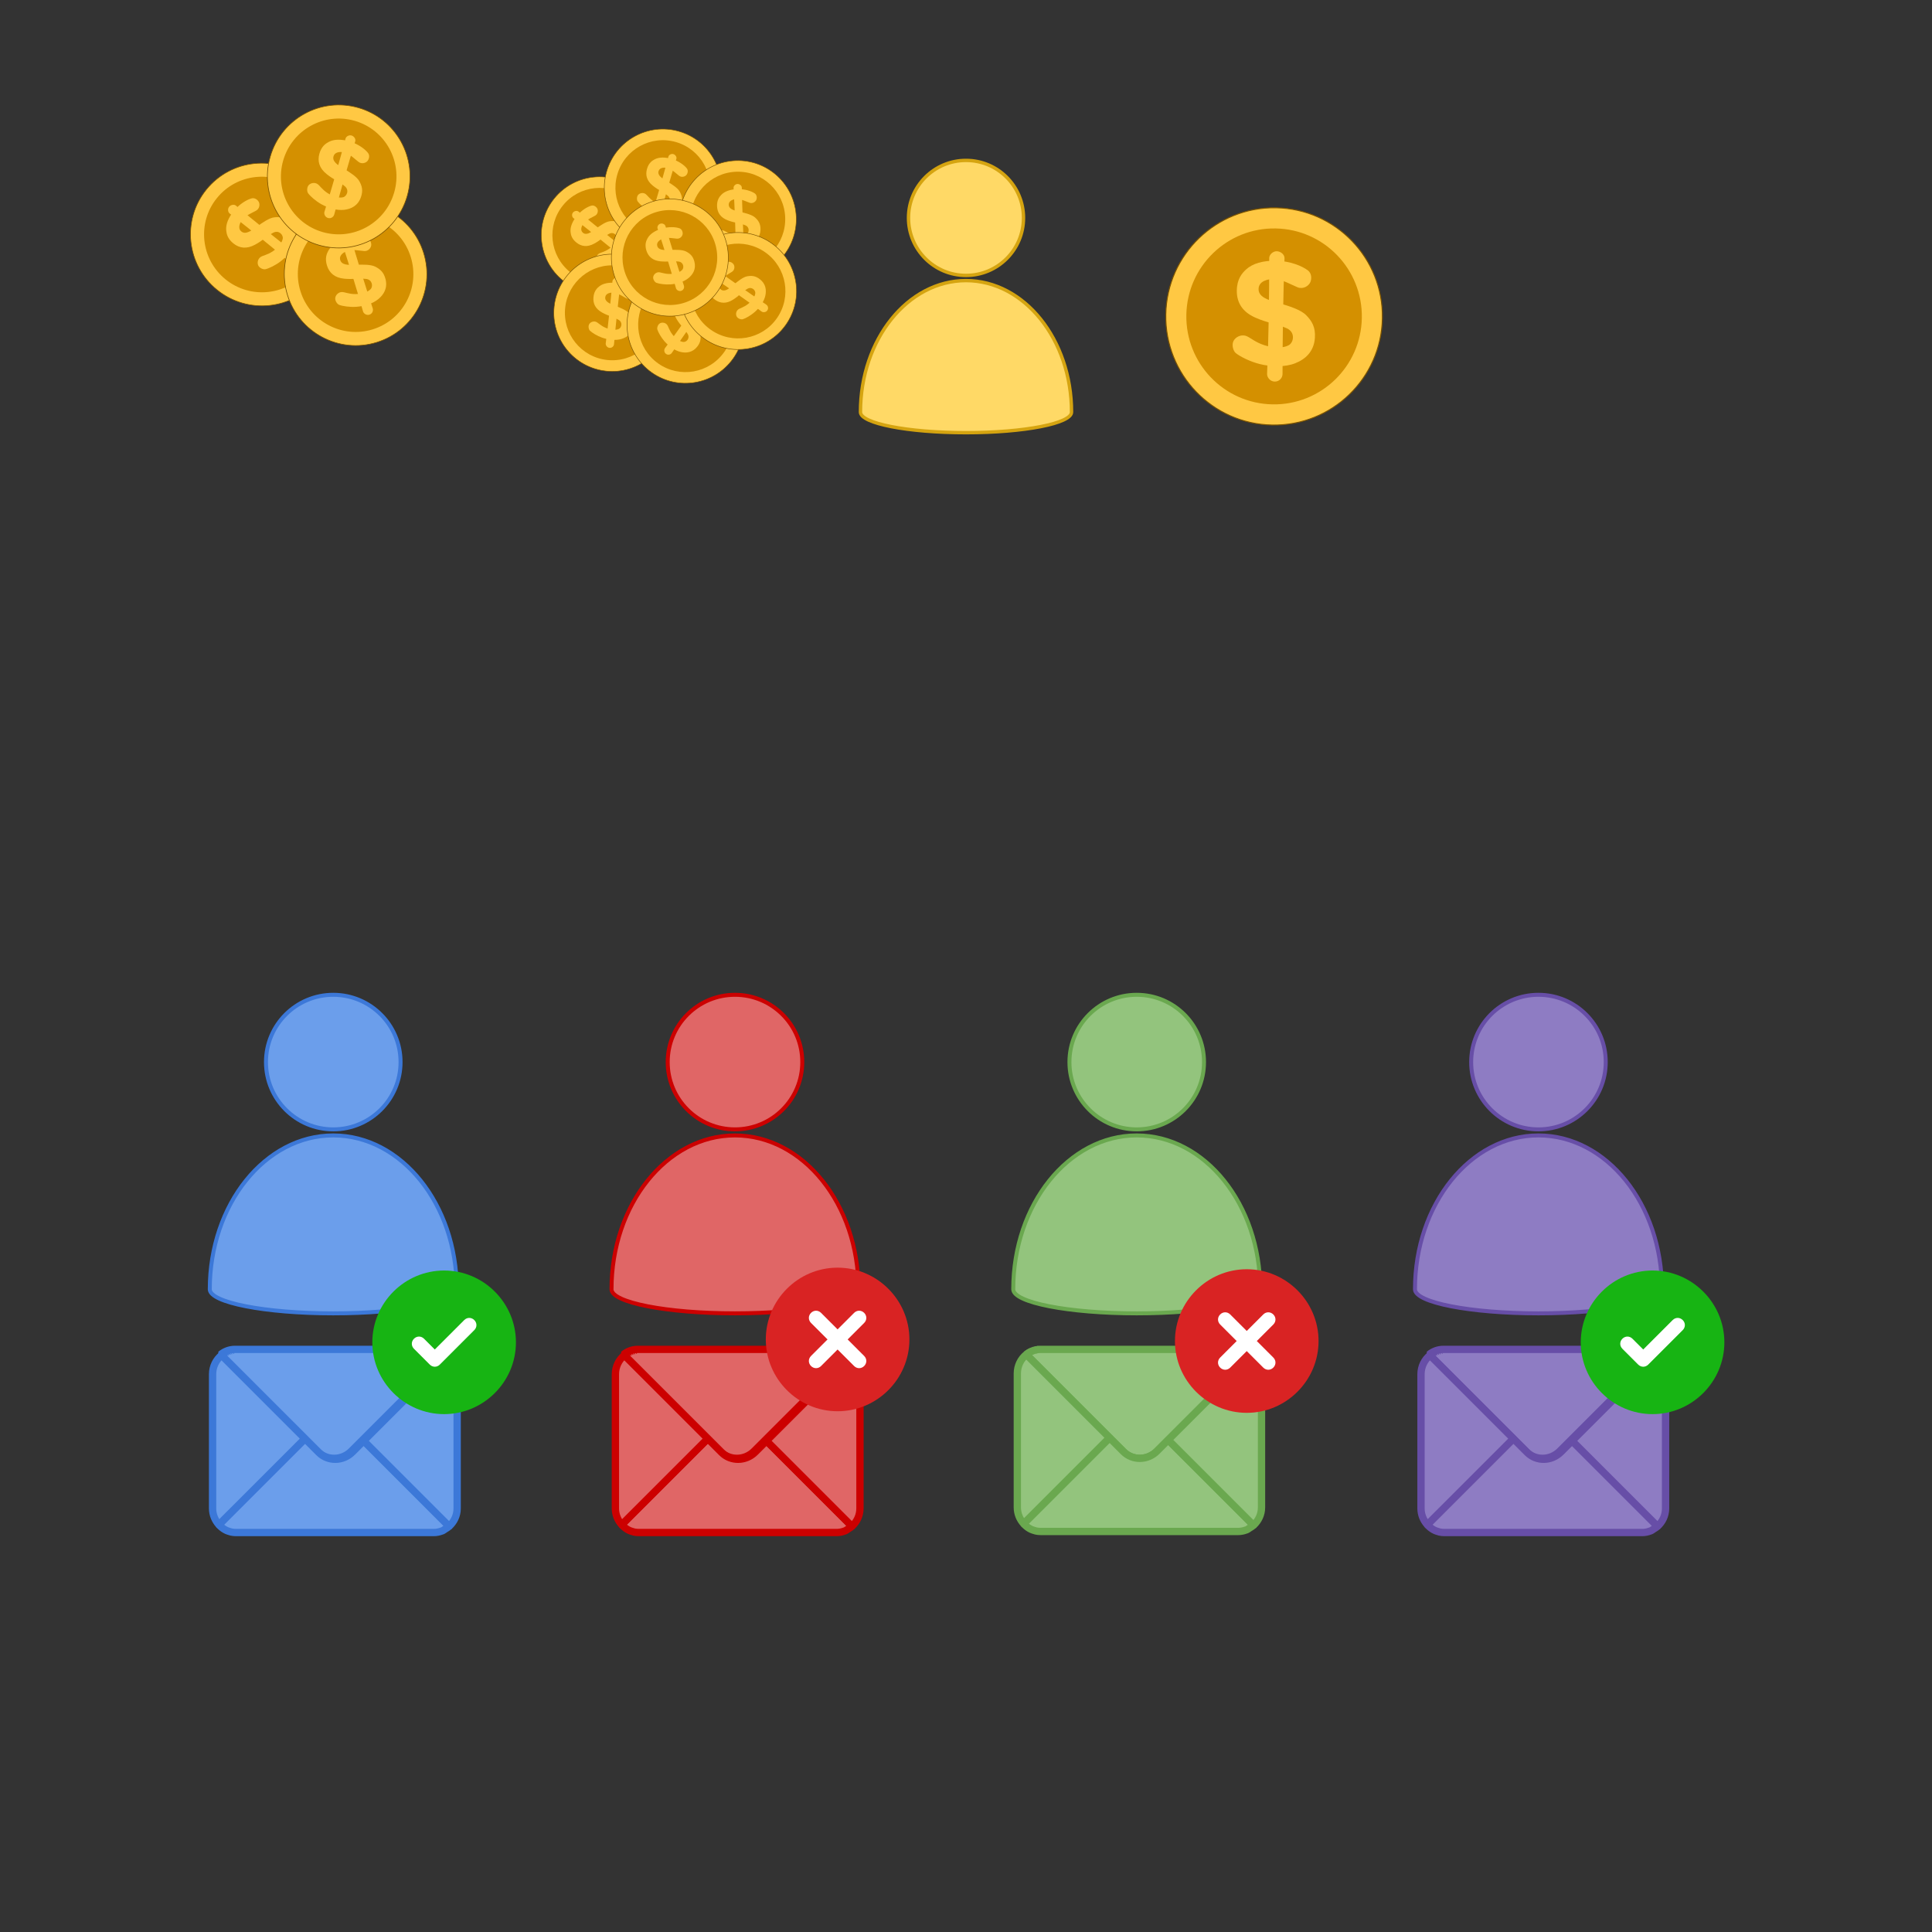 <?xml version="1.0" encoding="UTF-8" standalone="no"?>
<!-- Created with Inkscape (http://www.inkscape.org/) -->

<svg
   xmlns:dc="http://purl.org/dc/elements/1.1/"
   xmlns:cc="http://creativecommons.org/ns#"
   xmlns:rdf="http://www.w3.org/1999/02/22-rdf-syntax-ns#"
   xmlns:svg="http://www.w3.org/2000/svg"
   xmlns="http://www.w3.org/2000/svg"
   xmlns:sodipodi="http://sodipodi.sourceforge.net/DTD/sodipodi-0.dtd"
   xmlns:inkscape="http://www.inkscape.org/namespaces/inkscape"
   width="1000"
   height="1000"
   viewBox="0 0 264.583 264.583"
   version="1.1"
   id="svg8"
   inkscape:version="0.92.5 (2060ec1f9f, 2020-04-08)"
   sodipodi:docname="Jeu5.svg">
  <rect x="0" y="0" width="264.583" height="264.583" fill="#333333" stroke="none"/>
  <defs
     id="defs2">
    <inkscape:perspective
       sodipodi:type="inkscape:persp3d"
       inkscape:vp_x="11.507049 : 77.703879 : 1"
       inkscape:vp_y="17.920828 : 999.83941 : 0"
       inkscape:vp_z="285.11671 : 97.051382 : 1"
       inkscape:persp3d-origin="152.05602 : 55.33202 : 1"
       id="perspective1057" />
    <style
       id="style912"
       type="text/css">
    .fil0 {fill:black}
  </style>
  </defs>
  <sodipodi:namedview
     id="base"
     pagecolor="#ffffff"
     bordercolor="#666666"
     borderopacity="1.0"
     inkscape:pageopacity="0.0"
     inkscape:pageshadow="2"
     inkscape:zoom="0.91520895"
     inkscape:cx="414.89016"
     inkscape:cy="467.94831"
     inkscape:document-units="px"
     inkscape:current-layer="layer9"
     showgrid="false"
     units="px"
     inkscape:window-width="1920"
     inkscape:window-height="1023"
     inkscape:window-x="0"
     inkscape:window-y="27"
     inkscape:window-maximized="1" />
  <g
     inkscape:groupmode="layer"
     id="layer12"
     inkscape:label="purple 1"
     style="display:inline">
    <path
       inkscape:connector-curvature="0"
       style="display:inline;opacity:1;fill:#8e7cc3;fill-opacity:1;stroke:#674ea7;stroke-width:1;stroke-linecap:round;stroke-linejoin:bevel;stroke-miterlimit:4;stroke-dasharray:none;stroke-opacity:1;paint-order:fill markers stroke"
       d="m 197.681,184.795 c -0.744,0 -1.426,0.262 -1.968,0.699 l 13.305,13.305 c 1.253,1.253 3.301,1.221 4.593,-0.071 l 13.167,-13.167 c -0.555,-0.478 -1.269,-0.766 -2.052,-0.766 z"
       id="rect1087-6-1" />
  </g>
  <g
     inkscape:groupmode="layer"
     id="layer7"
     inkscape:label="green 1"
     style="display:inline">
    <path
       inkscape:connector-curvature="0"
       style="display:inline;opacity:1;fill:#93c47d;fill-opacity:1;stroke:#6aa84f;stroke-width:1;stroke-linecap:round;stroke-linejoin:bevel;stroke-miterlimit:4;stroke-dasharray:none;stroke-opacity:1;paint-order:fill markers stroke"
       d="m 142.517,184.795 c -0.744,0 -1.426,0.262 -1.968,0.699 l 13.305,13.305 c 1.253,1.253 3.301,1.221 4.593,-0.071 l 13.167,-13.167 c -0.555,-0.478 -1.269,-0.766 -2.052,-0.766 z"
       id="rect1087-6-5" />
  </g>
  <g
     inkscape:groupmode="layer"
     id="layer5"
     inkscape:label="blue 1"
     style="display:inline">
    <path
       inkscape:connector-curvature="0"
       style="display:inline;opacity:1;fill:#6b9eeb;fill-opacity:1;stroke:#3c78d8;stroke-width:1;stroke-linecap:round;stroke-linejoin:bevel;stroke-miterlimit:4;stroke-dasharray:none;stroke-opacity:1;paint-order:fill markers stroke"
       d="m 32.19,184.795 c -0.744,0 -1.426,0.262 -1.968,0.699 l 13.305,13.305 c 1.253,1.253 3.301,1.221 4.593,-0.071 l 13.167,-13.167 c -0.555,-0.478 -1.269,-0.766 -2.052,-0.766 z"
       id="rect1087-6-9" />
  </g>
  <g
     inkscape:groupmode="layer"
     id="layer2"
     inkscape:label="red 1"
     style="display:inline">
    <path
       inkscape:connector-curvature="0"
       style="display:inline;opacity:1;fill:#e06666;fill-opacity:1;stroke:#cc0000;stroke-width:1;stroke-linecap:round;stroke-linejoin:bevel;stroke-miterlimit:4;stroke-dasharray:none;stroke-opacity:1;paint-order:fill markers stroke"
       d="m 87.353,184.795 c -0.744,0 -1.426,0.262 -1.968,0.699 l 13.305,13.305 c 1.253,1.253 3.301,1.221 4.593,-0.071 l 13.167,-13.167 c -0.555,-0.478 -1.269,-0.766 -2.052,-0.766 z"
       id="rect1087-6" />
  </g>
  <g
     inkscape:groupmode="layer"
     id="layer9"
     inkscape:label="7Flouze"
     style="display:inline">
    <g
       id="g1531"
       transform="translate(23.706,-8.384)">
      <g
         transform="matrix(0.82,0,0,0.82,-15.34,-101.622)"
         id="g1485">
        <g
           transform="matrix(0.347,-0.471,0.471,0.347,-14.385,151.026)"
           id="g1856-1">
          <ellipse
             style="opacity:1;fill:#ffc843;fill-opacity:1;stroke:#7a5200;stroke-width:0.153;stroke-linecap:round;stroke-linejoin:bevel;stroke-miterlimit:4;stroke-dasharray:none;stroke-opacity:1;paint-order:fill markers stroke"
             id="path6543-6-36-0"
             cx="82.209"
             cy="162.88"
             rx="16.681"
             ry="16.732"
             transform="rotate(2.527)" />
          <ellipse
             style="opacity:1;fill:#d49000;fill-opacity:1;stroke:none;stroke-width:0.124;stroke-linecap:round;stroke-linejoin:bevel;stroke-miterlimit:4;stroke-dasharray:none;stroke-opacity:1;paint-order:fill markers stroke"
             id="path6543-9-7-1-8"
             cx="82.209"
             cy="162.88"
             rx="13.514"
             ry="13.546"
             transform="rotate(2.527)" />
          <g
             id="g6572-5-2-5"
             transform="matrix(0.275,0.012,-0.012,0.275,51.184,133.877)">
            <path
               sodipodi:nodetypes="szszszsssszsszzzzszzs"
               inkscape:connector-curvature="0"
               id="path6562-3-93-06"
               d="m 75.195,88.165 c 3.624,-3.48 9.448,-5.285 16.978,-5.238 7.53,0.047 14.258,2.599 17.633,5.051 2.085,1.515 2.385,4.397 1.543,6.548 -0.842,2.152 -3.929,4.256 -7.109,3.04 -3.221,-1.232 -8.325,-4.116 -12.535,-4.35 -4.209,-0.234 -9.167,1.31 -9.261,5.519 -0.101,4.536 4.954,6.141 11.132,7.764 6.408,1.684 12.769,3.646 15.762,6.595 3.181,3.134 5.43,6.553 5.098,12.628 -0.421,7.717 -5.145,12.02 -10.758,14.359 -5.613,2.339 -13.325,2.332 -20.018,0.748 -5.239,-1.24 -10.856,-3.908 -13.33,-5.847 -1.434,-1.124 -2.526,-4.537 -1.356,-6.829 1.169,-2.292 4.069,-3.601 6.548,-2.993 2.479,0.608 5.145,3.461 10.758,5.145 5.613,1.684 10.711,1.403 13.564,-0.234 2.853,-1.637 3.668,-7.32 -1.123,-9.401 -6.645,-2.886 -10.29,-2.572 -17.773,-5.706 -7.484,-3.134 -10.608,-8.386 -10.664,-14.919 -0.057,-6.534 2.79,-9.845 4.911,-11.881 z"
               style="fill:#ffc843;fill-opacity:1;stroke:none;stroke-width:0.1;stroke-linecap:butt;stroke-linejoin:miter;stroke-miterlimit:4;stroke-dasharray:none;stroke-opacity:1" />
            <path
               sodipodi:nodetypes="csszsszc"
               inkscape:connector-curvature="0"
               id="path6568-5-1-4"
               d="m 92.29,77.606 c 2.214,0.021 4.405,1.831 4.366,3.87 -0.409,21.265 -0.306,44.515 0.033,64.74 0.035,2.101 -1.645,4.308 -4.299,4.316 -2.654,0.008 -4.398,-2.382 -4.349,-4.25 0.529,-20.009 0.439,-43.414 0.05,-64.773 -0.035,-1.913 1.987,-3.923 4.2,-3.903 z"
               style="fill:#ffc843;fill-opacity:1;stroke:none;stroke-width:0.1;stroke-linecap:butt;stroke-linejoin:miter;stroke-miterlimit:4;stroke-dasharray:none;stroke-opacity:1" />
          </g>
        </g>
        <g
           transform="matrix(0.569,0.137,-0.137,0.569,80.635,60.578)"
           id="g1909-84">
          <ellipse
             transform="rotate(2.527)"
             ry="16.732"
             rx="16.681"
             cy="162.88"
             cx="82.209"
             id="path6543-6-36-3-7"
             style="opacity:1;fill:#ffc843;fill-opacity:1;stroke:#7a5200;stroke-width:0.153;stroke-linecap:round;stroke-linejoin:bevel;stroke-miterlimit:4;stroke-dasharray:none;stroke-opacity:1;paint-order:fill markers stroke" />
          <ellipse
             transform="rotate(2.527)"
             ry="13.546"
             rx="13.514"
             cy="162.88"
             cx="82.209"
             id="path6543-9-7-1-6-24"
             style="opacity:1;fill:#d49000;fill-opacity:1;stroke:none;stroke-width:0.124;stroke-linecap:round;stroke-linejoin:bevel;stroke-miterlimit:4;stroke-dasharray:none;stroke-opacity:1;paint-order:fill markers stroke" />
          <g
             transform="matrix(0.275,0.012,-0.012,0.275,51.184,133.877)"
             id="g6572-5-2-1-0">
            <path
               style="fill:#ffc843;fill-opacity:1;stroke:none;stroke-width:0.1;stroke-linecap:butt;stroke-linejoin:miter;stroke-miterlimit:4;stroke-dasharray:none;stroke-opacity:1"
               d="m 75.195,88.165 c 3.624,-3.48 9.448,-5.285 16.978,-5.238 7.53,0.047 14.258,2.599 17.633,5.051 2.085,1.515 2.385,4.397 1.543,6.548 -0.842,2.152 -3.929,4.256 -7.109,3.04 -3.221,-1.232 -8.325,-4.116 -12.535,-4.35 -4.209,-0.234 -9.167,1.31 -9.261,5.519 -0.101,4.536 4.954,6.141 11.132,7.764 6.408,1.684 12.769,3.646 15.762,6.595 3.181,3.134 5.43,6.553 5.098,12.628 -0.421,7.717 -5.145,12.02 -10.758,14.359 -5.613,2.339 -13.325,2.332 -20.018,0.748 -5.239,-1.24 -10.856,-3.908 -13.33,-5.847 -1.434,-1.124 -2.526,-4.537 -1.356,-6.829 1.169,-2.292 4.069,-3.601 6.548,-2.993 2.479,0.608 5.145,3.461 10.758,5.145 5.613,1.684 10.711,1.403 13.564,-0.234 2.853,-1.637 3.668,-7.32 -1.123,-9.401 -6.645,-2.886 -10.29,-2.572 -17.773,-5.706 -7.484,-3.134 -10.608,-8.386 -10.664,-14.919 -0.057,-6.534 2.79,-9.845 4.911,-11.881 z"
               id="path6562-3-93-0-6"
               inkscape:connector-curvature="0"
               sodipodi:nodetypes="szszszsssszsszzzzszzs" />
            <path
               style="fill:#ffc843;fill-opacity:1;stroke:none;stroke-width:0.1;stroke-linecap:butt;stroke-linejoin:miter;stroke-miterlimit:4;stroke-dasharray:none;stroke-opacity:1"
               d="m 92.29,77.606 c 2.214,0.021 4.405,1.831 4.366,3.87 -0.409,21.265 -0.306,44.515 0.033,64.74 0.035,2.101 -1.645,4.308 -4.299,4.316 -2.654,0.008 -4.398,-2.382 -4.349,-4.25 0.529,-20.009 0.439,-43.414 0.05,-64.773 -0.035,-1.913 1.987,-3.923 4.2,-3.903 z"
               id="path6568-5-1-6-2"
               inkscape:connector-curvature="0"
               sodipodi:nodetypes="csszsszc" />
          </g>
        </g>
        <g
           style="display:inline"
           id="g1856-9-6-9"
           transform="matrix(0.583,-0.047,0.047,0.583,61.52,77.296)">
          <ellipse
             style="opacity:1;fill:#ffc843;fill-opacity:1;stroke:#7a5200;stroke-width:0.153;stroke-linecap:round;stroke-linejoin:bevel;stroke-miterlimit:4;stroke-dasharray:none;stroke-opacity:1;paint-order:fill markers stroke"
             id="path6543-6-36-4-2-9"
             cx="82.209"
             cy="162.88"
             rx="16.681"
             ry="16.732"
             transform="rotate(2.527)" />
          <ellipse
             style="opacity:1;fill:#d49000;fill-opacity:1;stroke:none;stroke-width:0.124;stroke-linecap:round;stroke-linejoin:bevel;stroke-miterlimit:4;stroke-dasharray:none;stroke-opacity:1;paint-order:fill markers stroke"
             id="path6543-9-7-1-7-5-0"
             cx="82.209"
             cy="162.88"
             rx="13.514"
             ry="13.546"
             transform="rotate(2.527)" />
          <g
             id="g6572-5-2-8-8-8"
             transform="matrix(0.275,0.012,-0.012,0.275,51.184,133.877)">
            <path
               sodipodi:nodetypes="szszszsssszsszzzzszzs"
               inkscape:connector-curvature="0"
               id="path6562-3-93-4-6-1"
               d="m 75.195,88.165 c 3.624,-3.48 9.448,-5.285 16.978,-5.238 7.53,0.047 14.258,2.599 17.633,5.051 2.085,1.515 2.385,4.397 1.543,6.548 -0.842,2.152 -3.929,4.256 -7.109,3.04 -3.221,-1.232 -8.325,-4.116 -12.535,-4.35 -4.209,-0.234 -9.167,1.31 -9.261,5.519 -0.101,4.536 4.954,6.141 11.132,7.764 6.408,1.684 12.769,3.646 15.762,6.595 3.181,3.134 5.43,6.553 5.098,12.628 -0.421,7.717 -5.145,12.02 -10.758,14.359 -5.613,2.339 -13.325,2.332 -20.018,0.748 -5.239,-1.24 -10.856,-3.908 -13.33,-5.847 -1.434,-1.124 -2.526,-4.537 -1.356,-6.829 1.169,-2.292 4.069,-3.601 6.548,-2.993 2.479,0.608 5.145,3.461 10.758,5.145 5.613,1.684 10.711,1.403 13.564,-0.234 2.853,-1.637 3.668,-7.32 -1.123,-9.401 -6.645,-2.886 -10.29,-2.572 -17.773,-5.706 -7.484,-3.134 -10.608,-8.386 -10.664,-14.919 -0.057,-6.534 2.79,-9.845 4.911,-11.881 z"
               style="fill:#ffc843;fill-opacity:1;stroke:none;stroke-width:0.1;stroke-linecap:butt;stroke-linejoin:miter;stroke-miterlimit:4;stroke-dasharray:none;stroke-opacity:1" />
            <path
               sodipodi:nodetypes="csszsszc"
               inkscape:connector-curvature="0"
               id="path6568-5-1-5-2-3"
               d="m 92.29,77.606 c 2.214,0.021 4.405,1.831 4.366,3.87 -0.409,21.265 -0.306,44.515 0.033,64.74 0.035,2.101 -1.645,4.308 -4.299,4.316 -2.654,0.008 -4.398,-2.382 -4.349,-4.25 0.529,-20.009 0.439,-43.414 0.05,-64.773 -0.035,-1.913 1.987,-3.923 4.2,-3.903 z"
               style="fill:#ffc843;fill-opacity:1;stroke:none;stroke-width:0.1;stroke-linecap:butt;stroke-linejoin:miter;stroke-miterlimit:4;stroke-dasharray:none;stroke-opacity:1" />
          </g>
        </g>
        <g
           style="display:inline"
           id="g1856-9-6-1"
           transform="matrix(0.584,0.037,-0.037,0.584,54.436,86.474)">
          <ellipse
             style="opacity:1;fill:#ffc843;fill-opacity:1;stroke:#7a5200;stroke-width:0.153;stroke-linecap:round;stroke-linejoin:bevel;stroke-miterlimit:4;stroke-dasharray:none;stroke-opacity:1;paint-order:fill markers stroke"
             id="path6543-6-36-4-2-1"
             cx="82.209"
             cy="162.88"
             rx="16.681"
             ry="16.732"
             transform="rotate(2.527)" />
          <ellipse
             style="opacity:1;fill:#d49000;fill-opacity:1;stroke:none;stroke-width:0.124;stroke-linecap:round;stroke-linejoin:bevel;stroke-miterlimit:4;stroke-dasharray:none;stroke-opacity:1;paint-order:fill markers stroke"
             id="path6543-9-7-1-7-5-03"
             cx="82.209"
             cy="162.88"
             rx="13.514"
             ry="13.546"
             transform="rotate(2.527)" />
          <g
             id="g6572-5-2-8-8-4"
             transform="matrix(0.275,0.012,-0.012,0.275,51.184,133.877)">
            <path
               sodipodi:nodetypes="szszszsssszsszzzzszzs"
               inkscape:connector-curvature="0"
               id="path6562-3-93-4-6-0"
               d="m 75.195,88.165 c 3.624,-3.48 9.448,-5.285 16.978,-5.238 7.53,0.047 14.258,2.599 17.633,5.051 2.085,1.515 2.385,4.397 1.543,6.548 -0.842,2.152 -3.929,4.256 -7.109,3.04 -3.221,-1.232 -8.325,-4.116 -12.535,-4.35 -4.209,-0.234 -9.167,1.31 -9.261,5.519 -0.101,4.536 4.954,6.141 11.132,7.764 6.408,1.684 12.769,3.646 15.762,6.595 3.181,3.134 5.43,6.553 5.098,12.628 -0.421,7.717 -5.145,12.02 -10.758,14.359 -5.613,2.339 -13.325,2.332 -20.018,0.748 -5.239,-1.24 -10.856,-3.908 -13.33,-5.847 -1.434,-1.124 -2.526,-4.537 -1.356,-6.829 1.169,-2.292 4.069,-3.601 6.548,-2.993 2.479,0.608 5.145,3.461 10.758,5.145 5.613,1.684 10.711,1.403 13.564,-0.234 2.853,-1.637 3.668,-7.32 -1.123,-9.401 -6.645,-2.886 -10.29,-2.572 -17.773,-5.706 -7.484,-3.134 -10.608,-8.386 -10.664,-14.919 -0.057,-6.534 2.79,-9.845 4.911,-11.881 z"
               style="fill:#ffc843;fill-opacity:1;stroke:none;stroke-width:0.1;stroke-linecap:butt;stroke-linejoin:miter;stroke-miterlimit:4;stroke-dasharray:none;stroke-opacity:1" />
            <path
               sodipodi:nodetypes="csszsszc"
               inkscape:connector-curvature="0"
               id="path6568-5-1-5-2-39"
               d="m 92.29,77.606 c 2.214,0.021 4.405,1.831 4.366,3.87 -0.409,21.265 -0.306,44.515 0.033,64.74 0.035,2.101 -1.645,4.308 -4.299,4.316 -2.654,0.008 -4.398,-2.382 -4.349,-4.25 0.529,-20.009 0.439,-43.414 0.05,-64.773 -0.035,-1.913 1.987,-3.923 4.2,-3.903 z"
               style="fill:#ffc843;fill-opacity:1;stroke:none;stroke-width:0.1;stroke-linecap:butt;stroke-linejoin:miter;stroke-miterlimit:4;stroke-dasharray:none;stroke-opacity:1" />
          </g>
        </g>
        <g
           style="display:inline"
           id="g1856-9-6-19-0"
           transform="matrix(0.492,0.317,-0.317,0.492,120.15,82.776)">
          <ellipse
             style="opacity:1;fill:#ffc843;fill-opacity:1;stroke:#7a5200;stroke-width:0.153;stroke-linecap:round;stroke-linejoin:bevel;stroke-miterlimit:4;stroke-dasharray:none;stroke-opacity:1;paint-order:fill markers stroke"
             id="path6543-6-36-4-2-6-5"
             cx="82.209"
             cy="162.88"
             rx="16.681"
             ry="16.732"
             transform="rotate(2.527)" />
          <ellipse
             style="opacity:1;fill:#d49000;fill-opacity:1;stroke:none;stroke-width:0.124;stroke-linecap:round;stroke-linejoin:bevel;stroke-miterlimit:4;stroke-dasharray:none;stroke-opacity:1;paint-order:fill markers stroke"
             id="path6543-9-7-1-7-5-9-6"
             cx="82.209"
             cy="162.88"
             rx="13.514"
             ry="13.546"
             transform="rotate(2.527)" />
          <g
             id="g6572-5-2-8-8-3-6"
             transform="matrix(0.275,0.012,-0.012,0.275,51.184,133.877)">
            <path
               sodipodi:nodetypes="szszszsssszsszzzzszzs"
               inkscape:connector-curvature="0"
               id="path6562-3-93-4-6-3-4"
               d="m 75.195,88.165 c 3.624,-3.48 9.448,-5.285 16.978,-5.238 7.53,0.047 14.258,2.599 17.633,5.051 2.085,1.515 2.385,4.397 1.543,6.548 -0.842,2.152 -3.929,4.256 -7.109,3.04 -3.221,-1.232 -8.325,-4.116 -12.535,-4.35 -4.209,-0.234 -9.167,1.31 -9.261,5.519 -0.101,4.536 4.954,6.141 11.132,7.764 6.408,1.684 12.769,3.646 15.762,6.595 3.181,3.134 5.43,6.553 5.098,12.628 -0.421,7.717 -5.145,12.02 -10.758,14.359 -5.613,2.339 -13.325,2.332 -20.018,0.748 -5.239,-1.24 -10.856,-3.908 -13.33,-5.847 -1.434,-1.124 -2.526,-4.537 -1.356,-6.829 1.169,-2.292 4.069,-3.601 6.548,-2.993 2.479,0.608 5.145,3.461 10.758,5.145 5.613,1.684 10.711,1.403 13.564,-0.234 2.853,-1.637 3.668,-7.32 -1.123,-9.401 -6.645,-2.886 -10.29,-2.572 -17.773,-5.706 -7.484,-3.134 -10.608,-8.386 -10.664,-14.919 -0.057,-6.534 2.79,-9.845 4.911,-11.881 z"
               style="fill:#ffc843;fill-opacity:1;stroke:none;stroke-width:0.1;stroke-linecap:butt;stroke-linejoin:miter;stroke-miterlimit:4;stroke-dasharray:none;stroke-opacity:1" />
            <path
               sodipodi:nodetypes="csszsszc"
               inkscape:connector-curvature="0"
               id="path6568-5-1-5-2-8-0"
               d="m 92.29,77.606 c 2.214,0.021 4.405,1.831 4.366,3.87 -0.409,21.265 -0.306,44.515 0.033,64.74 0.035,2.101 -1.645,4.308 -4.299,4.316 -2.654,0.008 -4.398,-2.382 -4.349,-4.25 0.529,-20.009 0.439,-43.414 0.05,-64.773 -0.035,-1.913 1.987,-3.923 4.2,-3.903 z"
               style="fill:#ffc843;fill-opacity:1;stroke:none;stroke-width:0.1;stroke-linecap:butt;stroke-linejoin:miter;stroke-miterlimit:4;stroke-dasharray:none;stroke-opacity:1" />
          </g>
        </g>
        <g
           style="display:inline"
           id="g1856-9-6-19"
           transform="matrix(0.315,-0.493,0.493,0.315,7.433,167.307)">
          <ellipse
             style="opacity:1;fill:#ffc843;fill-opacity:1;stroke:#7a5200;stroke-width:0.153;stroke-linecap:round;stroke-linejoin:bevel;stroke-miterlimit:4;stroke-dasharray:none;stroke-opacity:1;paint-order:fill markers stroke"
             id="path6543-6-36-4-2-6"
             cx="82.209"
             cy="162.88"
             rx="16.681"
             ry="16.732"
             transform="rotate(2.527)" />
          <ellipse
             style="opacity:1;fill:#d49000;fill-opacity:1;stroke:none;stroke-width:0.124;stroke-linecap:round;stroke-linejoin:bevel;stroke-miterlimit:4;stroke-dasharray:none;stroke-opacity:1;paint-order:fill markers stroke"
             id="path6543-9-7-1-7-5-9"
             cx="82.209"
             cy="162.88"
             rx="13.514"
             ry="13.546"
             transform="rotate(2.527)" />
          <g
             id="g6572-5-2-8-8-3"
             transform="matrix(0.275,0.012,-0.012,0.275,51.184,133.877)">
            <path
               sodipodi:nodetypes="szszszsssszsszzzzszzs"
               inkscape:connector-curvature="0"
               id="path6562-3-93-4-6-3"
               d="m 75.195,88.165 c 3.624,-3.48 9.448,-5.285 16.978,-5.238 7.53,0.047 14.258,2.599 17.633,5.051 2.085,1.515 2.385,4.397 1.543,6.548 -0.842,2.152 -3.929,4.256 -7.109,3.04 -3.221,-1.232 -8.325,-4.116 -12.535,-4.35 -4.209,-0.234 -9.167,1.31 -9.261,5.519 -0.101,4.536 4.954,6.141 11.132,7.764 6.408,1.684 12.769,3.646 15.762,6.595 3.181,3.134 5.43,6.553 5.098,12.628 -0.421,7.717 -5.145,12.02 -10.758,14.359 -5.613,2.339 -13.325,2.332 -20.018,0.748 -5.239,-1.24 -10.856,-3.908 -13.33,-5.847 -1.434,-1.124 -2.526,-4.537 -1.356,-6.829 1.169,-2.292 4.069,-3.601 6.548,-2.993 2.479,0.608 5.145,3.461 10.758,5.145 5.613,1.684 10.711,1.403 13.564,-0.234 2.853,-1.637 3.668,-7.32 -1.123,-9.401 -6.645,-2.886 -10.29,-2.572 -17.773,-5.706 -7.484,-3.134 -10.608,-8.386 -10.664,-14.919 -0.057,-6.534 2.79,-9.845 4.911,-11.881 z"
               style="fill:#ffc843;fill-opacity:1;stroke:none;stroke-width:0.1;stroke-linecap:butt;stroke-linejoin:miter;stroke-miterlimit:4;stroke-dasharray:none;stroke-opacity:1" />
            <path
               sodipodi:nodetypes="csszsszc"
               inkscape:connector-curvature="0"
               id="path6568-5-1-5-2-8"
               d="m 92.29,77.606 c 2.214,0.021 4.405,1.831 4.366,3.87 -0.409,21.265 -0.306,44.515 0.033,64.74 0.035,2.101 -1.645,4.308 -4.299,4.316 -2.654,0.008 -4.398,-2.382 -4.349,-4.25 0.529,-20.009 0.439,-43.414 0.05,-64.773 -0.035,-1.913 1.987,-3.923 4.2,-3.903 z"
               style="fill:#ffc843;fill-opacity:1;stroke:none;stroke-width:0.1;stroke-linecap:butt;stroke-linejoin:miter;stroke-miterlimit:4;stroke-dasharray:none;stroke-opacity:1" />
          </g>
        </g>
        <g
           id="g1856-9-6"
           transform="matrix(0.551,-0.197,0.197,0.551,27.605,100.274)">
          <ellipse
             style="opacity:1;fill:#ffc843;fill-opacity:1;stroke:#7a5200;stroke-width:0.153;stroke-linecap:round;stroke-linejoin:bevel;stroke-miterlimit:4;stroke-dasharray:none;stroke-opacity:1;paint-order:fill markers stroke"
             id="path6543-6-36-4-2"
             cx="82.209"
             cy="162.88"
             rx="16.681"
             ry="16.732"
             transform="rotate(2.527)" />
          <ellipse
             style="opacity:1;fill:#d49000;fill-opacity:1;stroke:none;stroke-width:0.124;stroke-linecap:round;stroke-linejoin:bevel;stroke-miterlimit:4;stroke-dasharray:none;stroke-opacity:1;paint-order:fill markers stroke"
             id="path6543-9-7-1-7-5"
             cx="82.209"
             cy="162.88"
             rx="13.514"
             ry="13.546"
             transform="rotate(2.527)" />
          <g
             id="g6572-5-2-8-8"
             transform="matrix(0.275,0.012,-0.012,0.275,51.184,133.877)">
            <path
               sodipodi:nodetypes="szszszsssszsszzzzszzs"
               inkscape:connector-curvature="0"
               id="path6562-3-93-4-6"
               d="m 75.195,88.165 c 3.624,-3.48 9.448,-5.285 16.978,-5.238 7.53,0.047 14.258,2.599 17.633,5.051 2.085,1.515 2.385,4.397 1.543,6.548 -0.842,2.152 -3.929,4.256 -7.109,3.04 -3.221,-1.232 -8.325,-4.116 -12.535,-4.35 -4.209,-0.234 -9.167,1.31 -9.261,5.519 -0.101,4.536 4.954,6.141 11.132,7.764 6.408,1.684 12.769,3.646 15.762,6.595 3.181,3.134 5.43,6.553 5.098,12.628 -0.421,7.717 -5.145,12.02 -10.758,14.359 -5.613,2.339 -13.325,2.332 -20.018,0.748 -5.239,-1.24 -10.856,-3.908 -13.33,-5.847 -1.434,-1.124 -2.526,-4.537 -1.356,-6.829 1.169,-2.292 4.069,-3.601 6.548,-2.993 2.479,0.608 5.145,3.461 10.758,5.145 5.613,1.684 10.711,1.403 13.564,-0.234 2.853,-1.637 3.668,-7.32 -1.123,-9.401 -6.645,-2.886 -10.29,-2.572 -17.773,-5.706 -7.484,-3.134 -10.608,-8.386 -10.664,-14.919 -0.057,-6.534 2.79,-9.845 4.911,-11.881 z"
               style="fill:#ffc843;fill-opacity:1;stroke:none;stroke-width:0.1;stroke-linecap:butt;stroke-linejoin:miter;stroke-miterlimit:4;stroke-dasharray:none;stroke-opacity:1" />
            <path
               sodipodi:nodetypes="csszsszc"
               inkscape:connector-curvature="0"
               id="path6568-5-1-5-2"
               d="m 92.29,77.606 c 2.214,0.021 4.405,1.831 4.366,3.87 -0.409,21.265 -0.306,44.515 0.033,64.74 0.035,2.101 -1.645,4.308 -4.299,4.316 -2.654,0.008 -4.398,-2.382 -4.349,-4.25 0.529,-20.009 0.439,-43.414 0.05,-64.773 -0.035,-1.913 1.987,-3.923 4.2,-3.903 z"
               style="fill:#ffc843;fill-opacity:1;stroke:none;stroke-width:0.1;stroke-linecap:butt;stroke-linejoin:miter;stroke-miterlimit:4;stroke-dasharray:none;stroke-opacity:1" />
          </g>
        </g>
      </g>
    </g>
  </g>
  <g
     inkscape:groupmode="layer"
     id="layer11"
     inkscape:label="3Flouze"
     style="display:inline">
    <g
       style="display:inline"
       id="g1262"
       transform="translate(-38.45,-93.089)">
      <g
         id="g1856"
         transform="matrix(0.347,-0.471,0.471,0.347,-30.042,102.782)">
        <ellipse
           transform="rotate(2.527)"
           ry="16.732"
           rx="16.681"
           cy="162.88"
           cx="82.209"
           id="path6543-6-36"
           style="opacity:1;fill:#ffc843;fill-opacity:1;stroke:#7a5200;stroke-width:0.153;stroke-linecap:round;stroke-linejoin:bevel;stroke-miterlimit:4;stroke-dasharray:none;stroke-opacity:1;paint-order:fill markers stroke" />
        <ellipse
           transform="rotate(2.527)"
           ry="13.546"
           rx="13.514"
           cy="162.88"
           cx="82.209"
           id="path6543-9-7-1"
           style="opacity:1;fill:#d49000;fill-opacity:1;stroke:none;stroke-width:0.124;stroke-linecap:round;stroke-linejoin:bevel;stroke-miterlimit:4;stroke-dasharray:none;stroke-opacity:1;paint-order:fill markers stroke" />
        <g
           transform="matrix(0.275,0.012,-0.012,0.275,51.184,133.877)"
           id="g6572-5-2">
          <path
             style="fill:#ffc843;fill-opacity:1;stroke:none;stroke-width:0.1;stroke-linecap:butt;stroke-linejoin:miter;stroke-miterlimit:4;stroke-dasharray:none;stroke-opacity:1"
             d="m 75.195,88.165 c 3.624,-3.48 9.448,-5.285 16.978,-5.238 7.53,0.047 14.258,2.599 17.633,5.051 2.085,1.515 2.385,4.397 1.543,6.548 -0.842,2.152 -3.929,4.256 -7.109,3.04 -3.221,-1.232 -8.325,-4.116 -12.535,-4.35 -4.209,-0.234 -9.167,1.31 -9.261,5.519 -0.101,4.536 4.954,6.141 11.132,7.764 6.408,1.684 12.769,3.646 15.762,6.595 3.181,3.134 5.43,6.553 5.098,12.628 -0.421,7.717 -5.145,12.02 -10.758,14.359 -5.613,2.339 -13.325,2.332 -20.018,0.748 -5.239,-1.24 -10.856,-3.908 -13.33,-5.847 -1.434,-1.124 -2.526,-4.537 -1.356,-6.829 1.169,-2.292 4.069,-3.601 6.548,-2.993 2.479,0.608 5.145,3.461 10.758,5.145 5.613,1.684 10.711,1.403 13.564,-0.234 2.853,-1.637 3.668,-7.32 -1.123,-9.401 -6.645,-2.886 -10.29,-2.572 -17.773,-5.706 -7.484,-3.134 -10.608,-8.386 -10.664,-14.919 -0.057,-6.534 2.79,-9.845 4.911,-11.881 z"
             id="path6562-3-93"
             inkscape:connector-curvature="0"
             sodipodi:nodetypes="szszszsssszsszzzzszzs" />
          <path
             style="fill:#ffc843;fill-opacity:1;stroke:none;stroke-width:0.1;stroke-linecap:butt;stroke-linejoin:miter;stroke-miterlimit:4;stroke-dasharray:none;stroke-opacity:1"
             d="m 92.29,77.606 c 2.214,0.021 4.405,1.831 4.366,3.87 -0.409,21.265 -0.306,44.515 0.033,64.74 0.035,2.101 -1.645,4.308 -4.299,4.316 -2.654,0.008 -4.398,-2.382 -4.349,-4.25 0.529,-20.009 0.439,-43.414 0.05,-64.773 -0.035,-1.913 1.987,-3.923 4.2,-3.903 z"
             id="path6568-5-1"
             inkscape:connector-curvature="0"
             sodipodi:nodetypes="csszsszc" />
        </g>
      </g>
      <g
         transform="matrix(0.551,-0.197,0.197,0.551,13.082,53.73)"
         id="g1856-9">
        <ellipse
           transform="rotate(2.527)"
           ry="16.732"
           rx="16.681"
           cy="162.88"
           cx="82.209"
           id="path6543-6-36-4"
           style="opacity:1;fill:#ffc843;fill-opacity:1;stroke:#7a5200;stroke-width:0.153;stroke-linecap:round;stroke-linejoin:bevel;stroke-miterlimit:4;stroke-dasharray:none;stroke-opacity:1;paint-order:fill markers stroke" />
        <ellipse
           transform="rotate(2.527)"
           ry="13.546"
           rx="13.514"
           cy="162.88"
           cx="82.209"
           id="path6543-9-7-1-7"
           style="opacity:1;fill:#d49000;fill-opacity:1;stroke:none;stroke-width:0.124;stroke-linecap:round;stroke-linejoin:bevel;stroke-miterlimit:4;stroke-dasharray:none;stroke-opacity:1;paint-order:fill markers stroke" />
        <g
           transform="matrix(0.275,0.012,-0.012,0.275,51.184,133.877)"
           id="g6572-5-2-8">
          <path
             style="fill:#ffc843;fill-opacity:1;stroke:none;stroke-width:0.1;stroke-linecap:butt;stroke-linejoin:miter;stroke-miterlimit:4;stroke-dasharray:none;stroke-opacity:1"
             d="m 75.195,88.165 c 3.624,-3.48 9.448,-5.285 16.978,-5.238 7.53,0.047 14.258,2.599 17.633,5.051 2.085,1.515 2.385,4.397 1.543,6.548 -0.842,2.152 -3.929,4.256 -7.109,3.04 -3.221,-1.232 -8.325,-4.116 -12.535,-4.35 -4.209,-0.234 -9.167,1.31 -9.261,5.519 -0.101,4.536 4.954,6.141 11.132,7.764 6.408,1.684 12.769,3.646 15.762,6.595 3.181,3.134 5.43,6.553 5.098,12.628 -0.421,7.717 -5.145,12.02 -10.758,14.359 -5.613,2.339 -13.325,2.332 -20.018,0.748 -5.239,-1.24 -10.856,-3.908 -13.33,-5.847 -1.434,-1.124 -2.526,-4.537 -1.356,-6.829 1.169,-2.292 4.069,-3.601 6.548,-2.993 2.479,0.608 5.145,3.461 10.758,5.145 5.613,1.684 10.711,1.403 13.564,-0.234 2.853,-1.637 3.668,-7.32 -1.123,-9.401 -6.645,-2.886 -10.29,-2.572 -17.773,-5.706 -7.484,-3.134 -10.608,-8.386 -10.664,-14.919 -0.057,-6.534 2.79,-9.845 4.911,-11.881 z"
             id="path6562-3-93-4"
             inkscape:connector-curvature="0"
             sodipodi:nodetypes="szszszsssszsszzzzszzs" />
          <path
             style="fill:#ffc843;fill-opacity:1;stroke:none;stroke-width:0.1;stroke-linecap:butt;stroke-linejoin:miter;stroke-miterlimit:4;stroke-dasharray:none;stroke-opacity:1"
             d="m 92.29,77.606 c 2.214,0.021 4.405,1.831 4.366,3.87 -0.409,21.265 -0.306,44.515 0.033,64.74 0.035,2.101 -1.645,4.308 -4.299,4.316 -2.654,0.008 -4.398,-2.382 -4.349,-4.25 0.529,-20.009 0.439,-43.414 0.05,-64.773 -0.035,-1.913 1.987,-3.923 4.2,-3.903 z"
             id="path6568-5-1-5"
             inkscape:connector-curvature="0"
             sodipodi:nodetypes="csszsszc" />
        </g>
      </g>
      <g
         id="g1909"
         transform="matrix(0.569,0.137,-0.137,0.569,64.978,12.334)">
        <ellipse
           style="opacity:1;fill:#ffc843;fill-opacity:1;stroke:#7a5200;stroke-width:0.153;stroke-linecap:round;stroke-linejoin:bevel;stroke-miterlimit:4;stroke-dasharray:none;stroke-opacity:1;paint-order:fill markers stroke"
           id="path6543-6-36-3"
           cx="82.209"
           cy="162.88"
           rx="16.681"
           ry="16.732"
           transform="rotate(2.527)" />
        <ellipse
           style="opacity:1;fill:#d49000;fill-opacity:1;stroke:none;stroke-width:0.124;stroke-linecap:round;stroke-linejoin:bevel;stroke-miterlimit:4;stroke-dasharray:none;stroke-opacity:1;paint-order:fill markers stroke"
           id="path6543-9-7-1-6"
           cx="82.209"
           cy="162.88"
           rx="13.514"
           ry="13.546"
           transform="rotate(2.527)" />
        <g
           id="g6572-5-2-1"
           transform="matrix(0.275,0.012,-0.012,0.275,51.184,133.877)">
          <path
             sodipodi:nodetypes="szszszsssszsszzzzszzs"
             inkscape:connector-curvature="0"
             id="path6562-3-93-0"
             d="m 75.195,88.165 c 3.624,-3.48 9.448,-5.285 16.978,-5.238 7.53,0.047 14.258,2.599 17.633,5.051 2.085,1.515 2.385,4.397 1.543,6.548 -0.842,2.152 -3.929,4.256 -7.109,3.04 -3.221,-1.232 -8.325,-4.116 -12.535,-4.35 -4.209,-0.234 -9.167,1.31 -9.261,5.519 -0.101,4.536 4.954,6.141 11.132,7.764 6.408,1.684 12.769,3.646 15.762,6.595 3.181,3.134 5.43,6.553 5.098,12.628 -0.421,7.717 -5.145,12.02 -10.758,14.359 -5.613,2.339 -13.325,2.332 -20.018,0.748 -5.239,-1.24 -10.856,-3.908 -13.33,-5.847 -1.434,-1.124 -2.526,-4.537 -1.356,-6.829 1.169,-2.292 4.069,-3.601 6.548,-2.993 2.479,0.608 5.145,3.461 10.758,5.145 5.613,1.684 10.711,1.403 13.564,-0.234 2.853,-1.637 3.668,-7.32 -1.123,-9.401 -6.645,-2.886 -10.29,-2.572 -17.773,-5.706 -7.484,-3.134 -10.608,-8.386 -10.664,-14.919 -0.057,-6.534 2.79,-9.845 4.911,-11.881 z"
             style="fill:#ffc843;fill-opacity:1;stroke:none;stroke-width:0.1;stroke-linecap:butt;stroke-linejoin:miter;stroke-miterlimit:4;stroke-dasharray:none;stroke-opacity:1" />
          <path
             sodipodi:nodetypes="csszsszc"
             inkscape:connector-curvature="0"
             id="path6568-5-1-6"
             d="m 92.29,77.606 c 2.214,0.021 4.405,1.831 4.366,3.87 -0.409,21.265 -0.306,44.515 0.033,64.74 0.035,2.101 -1.645,4.308 -4.299,4.316 -2.654,0.008 -4.398,-2.382 -4.349,-4.25 0.529,-20.009 0.439,-43.414 0.05,-64.773 -0.035,-1.913 1.987,-3.923 4.2,-3.903 z"
             style="fill:#ffc843;fill-opacity:1;stroke:none;stroke-width:0.1;stroke-linecap:butt;stroke-linejoin:miter;stroke-miterlimit:4;stroke-dasharray:none;stroke-opacity:1" />
        </g>
      </g>
    </g>
  </g>
  <g
     inkscape:groupmode="layer"
     id="layer10"
     inkscape:label="1Flouze"
     style="display:inline">
    <g
       style="display:inline"
       transform="matrix(0.889,-0.023,0.023,0.889,104.029,-102.827)"
       id="g1909-8">
      <ellipse
         transform="rotate(2.527)"
         ry="16.732"
         rx="16.681"
         cy="162.88"
         cx="82.209"
         id="path6543-6-36-3-0"
         style="opacity:1;fill:#ffc843;fill-opacity:1;stroke:#7a5200;stroke-width:0.153;stroke-linecap:round;stroke-linejoin:bevel;stroke-miterlimit:4;stroke-dasharray:none;stroke-opacity:1;paint-order:fill markers stroke" />
      <ellipse
         transform="rotate(2.527)"
         ry="13.546"
         rx="13.514"
         cy="162.88"
         cx="82.209"
         id="path6543-9-7-1-6-2"
         style="opacity:1;fill:#d49000;fill-opacity:1;stroke:none;stroke-width:0.124;stroke-linecap:round;stroke-linejoin:bevel;stroke-miterlimit:4;stroke-dasharray:none;stroke-opacity:1;paint-order:fill markers stroke" />
      <g
         transform="matrix(0.275,0.012,-0.012,0.275,51.184,133.877)"
         id="g6572-5-2-1-1">
        <path
           style="fill:#ffc843;fill-opacity:1;stroke:none;stroke-width:0.1;stroke-linecap:butt;stroke-linejoin:miter;stroke-miterlimit:4;stroke-dasharray:none;stroke-opacity:1"
           d="m 75.195,88.165 c 3.624,-3.48 9.448,-5.285 16.978,-5.238 7.53,0.047 14.258,2.599 17.633,5.051 2.085,1.515 2.385,4.397 1.543,6.548 -0.842,2.152 -3.929,4.256 -7.109,3.04 -3.221,-1.232 -8.325,-4.116 -12.535,-4.35 -4.209,-0.234 -9.167,1.31 -9.261,5.519 -0.101,4.536 4.954,6.141 11.132,7.764 6.408,1.684 12.769,3.646 15.762,6.595 3.181,3.134 5.43,6.553 5.098,12.628 -0.421,7.717 -5.145,12.02 -10.758,14.359 -5.613,2.339 -13.325,2.332 -20.018,0.748 -5.239,-1.24 -10.856,-3.908 -13.33,-5.847 -1.434,-1.124 -2.526,-4.537 -1.356,-6.829 1.169,-2.292 4.069,-3.601 6.548,-2.993 2.479,0.608 5.145,3.461 10.758,5.145 5.613,1.684 10.711,1.403 13.564,-0.234 2.853,-1.637 3.668,-7.32 -1.123,-9.401 -6.645,-2.886 -10.29,-2.572 -17.773,-5.706 -7.484,-3.134 -10.608,-8.386 -10.664,-14.919 -0.057,-6.534 2.79,-9.845 4.911,-11.881 z"
           id="path6562-3-93-0-0"
           inkscape:connector-curvature="0"
           sodipodi:nodetypes="szszszsssszsszzzzszzs" />
        <path
           style="fill:#ffc843;fill-opacity:1;stroke:none;stroke-width:0.1;stroke-linecap:butt;stroke-linejoin:miter;stroke-miterlimit:4;stroke-dasharray:none;stroke-opacity:1"
           d="m 92.29,77.606 c 2.214,0.021 4.405,1.831 4.366,3.87 -0.409,21.265 -0.306,44.515 0.033,64.74 0.035,2.101 -1.645,4.308 -4.299,4.316 -2.654,0.008 -4.398,-2.382 -4.349,-4.25 0.529,-20.009 0.439,-43.414 0.05,-64.773 -0.035,-1.913 1.987,-3.923 4.2,-3.903 z"
           id="path6568-5-1-6-5"
           inkscape:connector-curvature="0"
           sodipodi:nodetypes="csszsszc" />
      </g>
    </g>
  </g>
  <g
     inkscape:groupmode="layer"
     id="layer3"
     inkscape:label="red 2"
     style="display:inline">
    <g
       id="g1229"
       transform="translate(7.568,118.448)">
      <path
         id="path1180"
         transform="scale(0.265)"
         d="m 337.205,296.49 -44.475,44.475 c 0.062,0.069 0.091,0.166 0.154,0.234 0.135,0.144 0.294,0.26 0.436,0.396 1.007,0.974 2.144,1.809 3.432,2.383 0.538,0.241 1.11,0.411 1.686,0.57 0.205,0.056 0.394,0.148 0.604,0.193 0.809,0.176 1.648,0.273 2.51,0.273 h 102.221 c 1.473,0 2.867,-0.307 4.168,-0.803 0.093,-0.035 0.193,-0.054 0.285,-0.092 0.568,-0.233 1.018,-0.654 1.539,-0.969 0.684,-0.412 1.366,-0.821 1.955,-1.359 l -44.168,-44.168 -5.791,5.793 c -4.883,4.883 -12.625,5.002 -17.359,0.268 z"
         style="opacity:1;fill:#e06666;fill-opacity:1;stroke:#cc0000;stroke-width:3.78;stroke-linecap:round;stroke-linejoin:bevel;stroke-miterlimit:4;stroke-dasharray:none;stroke-opacity:1;paint-order:fill markers stroke"
         inkscape:connector-curvature="0" />
      <path
         id="rect1087"
         transform="scale(0.265)"
         d="m 300.391,250.818 c -0.118,0.011 -0.233,0.032 -0.35,0.047 0.117,-0.015 0.232,-0.035 0.35,-0.047 z m 104.551,0 c 0.129,0.013 0.255,0.036 0.383,0.053 -0.128,-0.017 -0.254,-0.04 -0.383,-0.053 z m -105.643,0.162 c -0.169,0.033 -0.335,0.071 -0.502,0.111 0.166,-0.04 0.333,-0.078 0.502,-0.111 z m 106.785,0.01 c 0.154,0.031 0.305,0.069 0.457,0.105 -0.152,-0.037 -0.303,-0.075 -0.457,-0.105 z m -107.824,0.244 c -0.189,0.055 -0.376,0.112 -0.561,0.176 0.184,-0.064 0.372,-0.121 0.561,-0.176 z m 108.914,0.029 c 0.166,0.05 0.329,0.105 0.492,0.162 -0.163,-0.057 -0.326,-0.112 -0.492,-0.162 z m -109.895,0.305 c -0.213,0.083 -0.424,0.165 -0.631,0.26 0.206,-0.095 0.419,-0.177 0.631,-0.26 z m 110.943,0.068 c 0.163,0.066 0.325,0.134 0.484,0.207 -0.159,-0.073 -0.321,-0.141 -0.484,-0.207 z m -111.713,0.26 c -0.858,0.405 -1.661,0.91 -2.396,1.502 0.735,-0.592 1.54,-1.095 2.396,-1.502 z m -2.396,1.502 c -2.829,2.278 -4.648,5.82 -4.648,9.824 v 69.328 c 0,3.275 1.277,6.194 3.266,8.414 l 44.475,-44.475 z m 115.125,-1.291 c 0.16,0.084 0.321,0.167 0.477,0.258 -0.156,-0.091 -0.316,-0.174 -0.477,-0.258 z m 0.91,0.531 c 0.174,0.112 0.349,0.221 0.518,0.342 -0.168,-0.12 -0.343,-0.23 -0.518,-0.342 z m 0.809,0.566 c 0.192,0.146 0.386,0.29 0.568,0.447 -0.183,-0.157 -0.377,-0.301 -0.568,-0.447 z m 0.568,0.447 -43.975,43.973 44.168,44.168 c 2.496,-2.28 4.139,-5.517 4.139,-9.242 v -69.328 c 0,-3.855 -1.683,-7.287 -4.332,-9.57 z"
         style="opacity:1;fill:#e06666;fill-opacity:1;stroke:#cc0000;stroke-width:3.78;stroke-linecap:round;stroke-linejoin:bevel;stroke-miterlimit:4;stroke-dasharray:none;stroke-opacity:1;paint-order:fill markers stroke"
         inkscape:connector-curvature="0" />
    </g>
  </g>
  <g
     inkscape:groupmode="layer"
     id="layer6"
     inkscape:label="blue 2">
    <g
       style="display:inline"
       transform="translate(-47.596,118.448)"
       id="g1229-3">
      <path
         inkscape:connector-curvature="0"
         id="path1180-6"
         transform="scale(0.265)"
         d="m 337.205,296.49 -44.475,44.475 c 0.062,0.069 0.091,0.166 0.154,0.234 0.135,0.144 0.294,0.26 0.436,0.396 1.007,0.974 2.144,1.809 3.432,2.383 0.538,0.241 1.11,0.411 1.686,0.57 0.205,0.056 0.394,0.148 0.604,0.193 0.809,0.176 1.648,0.273 2.51,0.273 h 102.221 c 1.473,0 2.867,-0.307 4.168,-0.803 0.093,-0.035 0.193,-0.054 0.285,-0.092 0.568,-0.233 1.018,-0.654 1.539,-0.969 0.684,-0.412 1.366,-0.821 1.955,-1.359 l -44.168,-44.168 -5.791,5.793 c -4.883,4.883 -12.625,5.002 -17.359,0.268 z"
         style="opacity:1;fill:#6b9eeb;fill-opacity:1;stroke:#3c78d8;stroke-width:3.78;stroke-linecap:round;stroke-linejoin:bevel;stroke-miterlimit:4;stroke-dasharray:none;stroke-opacity:1;paint-order:fill markers stroke" />
      <path
         inkscape:connector-curvature="0"
         id="rect1087-06"
         transform="scale(0.265)"
         d="m 300.391,250.818 c -0.118,0.011 -0.233,0.032 -0.35,0.047 0.117,-0.015 0.232,-0.035 0.35,-0.047 z m 104.551,0 c 0.129,0.013 0.255,0.036 0.383,0.053 -0.128,-0.017 -0.254,-0.04 -0.383,-0.053 z m -105.643,0.162 c -0.169,0.033 -0.335,0.071 -0.502,0.111 0.166,-0.04 0.333,-0.078 0.502,-0.111 z m 106.785,0.01 c 0.154,0.031 0.305,0.069 0.457,0.105 -0.152,-0.037 -0.303,-0.075 -0.457,-0.105 z m -107.824,0.244 c -0.189,0.055 -0.376,0.112 -0.561,0.176 0.184,-0.064 0.372,-0.121 0.561,-0.176 z m 108.914,0.029 c 0.166,0.05 0.329,0.105 0.492,0.162 -0.163,-0.057 -0.326,-0.112 -0.492,-0.162 z m -109.895,0.305 c -0.213,0.083 -0.424,0.165 -0.631,0.26 0.206,-0.095 0.419,-0.177 0.631,-0.26 z m 110.943,0.068 c 0.163,0.066 0.325,0.134 0.484,0.207 -0.159,-0.073 -0.321,-0.141 -0.484,-0.207 z m -111.713,0.26 c -0.858,0.405 -1.661,0.91 -2.396,1.502 0.735,-0.592 1.54,-1.095 2.396,-1.502 z m -2.396,1.502 c -2.829,2.278 -4.648,5.82 -4.648,9.824 v 69.328 c 0,3.275 1.277,6.194 3.266,8.414 l 44.475,-44.475 z m 115.125,-1.291 c 0.16,0.084 0.321,0.167 0.477,0.258 -0.156,-0.091 -0.316,-0.174 -0.477,-0.258 z m 0.91,0.531 c 0.174,0.112 0.349,0.221 0.518,0.342 -0.168,-0.12 -0.343,-0.23 -0.518,-0.342 z m 0.809,0.566 c 0.192,0.146 0.386,0.29 0.568,0.447 -0.183,-0.157 -0.377,-0.301 -0.568,-0.447 z m 0.568,0.447 -43.975,43.973 44.168,44.168 c 2.496,-2.28 4.139,-5.517 4.139,-9.242 v -69.328 c 0,-3.855 -1.683,-7.287 -4.332,-9.57 z"
         style="opacity:1;fill:#6b9eeb;fill-opacity:1;stroke:#3c78d8;stroke-width:3.78;stroke-linecap:round;stroke-linejoin:bevel;stroke-miterlimit:4;stroke-dasharray:none;stroke-opacity:1;paint-order:fill markers stroke" />
    </g>
  </g>
  <g
     inkscape:groupmode="layer"
     id="layer8"
     inkscape:label="green 2">
    <path
       style="opacity:1;fill:#93c47d;fill-opacity:1;stroke:#6aa84f;stroke-width:1;stroke-linecap:round;stroke-linejoin:bevel;stroke-miterlimit:4;stroke-dasharray:none;stroke-opacity:1;paint-order:fill markers stroke"
       d="m 151.951,196.895 -11.767,11.767 c 0.017,0.018 0.024,0.044 0.041,0.062 0.036,0.038 0.078,0.069 0.115,0.105 0.266,0.258 0.567,0.479 0.908,0.63 0.142,0.064 0.294,0.109 0.446,0.151 0.054,0.015 0.104,0.039 0.16,0.051 0.214,0.047 0.436,0.072 0.664,0.072 h 27.046 c 0.39,0 0.759,-0.081 1.103,-0.212 0.025,-0.009 0.051,-0.014 0.075,-0.024 0.15,-0.062 0.269,-0.173 0.407,-0.256 0.181,-0.109 0.361,-0.217 0.517,-0.36 l -11.686,-11.686 -1.532,1.533 c -1.292,1.292 -3.34,1.323 -4.593,0.071 z"
       id="path1180-2"
       inkscape:connector-curvature="0" />
    <path
       style="opacity:1;fill:#93c47d;fill-opacity:1;stroke:#6aa84f;stroke-width:1;stroke-linecap:round;stroke-linejoin:bevel;stroke-miterlimit:4;stroke-dasharray:none;stroke-opacity:1;paint-order:fill markers stroke"
       d="m 142.21,184.811 c -0.031,0.003 -0.062,0.008 -0.092,0.012 0.031,-0.004 0.061,-0.009 0.092,-0.012 z m 27.662,0 c 0.034,0.003 0.068,0.01 0.101,0.014 -0.034,-0.004 -0.067,-0.011 -0.101,-0.014 z m -27.951,0.043 c -0.045,0.009 -0.089,0.019 -0.133,0.029 0.044,-0.011 0.088,-0.021 0.133,-0.029 z m 28.254,0.003 c 0.041,0.008 0.081,0.018 0.121,0.028 -0.04,-0.01 -0.08,-0.02 -0.121,-0.028 z m -28.528,0.065 c -0.05,0.015 -0.099,0.03 -0.148,0.046 0.049,-0.017 0.099,-0.032 0.148,-0.046 z m 28.817,0.008 c 0.044,0.013 0.087,0.028 0.13,0.043 -0.043,-0.015 -0.086,-0.03 -0.13,-0.043 z m -29.076,0.081 c -0.056,0.022 -0.112,0.044 -0.167,0.069 0.055,-0.025 0.111,-0.047 0.167,-0.069 z m 29.354,0.018 c 0.043,0.018 0.086,0.035 0.128,0.055 -0.042,-0.019 -0.085,-0.037 -0.128,-0.055 z m -29.557,0.069 c -0.227,0.107 -0.44,0.241 -0.634,0.397 0.194,-0.157 0.407,-0.29 0.634,-0.397 z m -0.634,0.397 c -0.748,0.603 -1.23,1.54 -1.23,2.599 v 18.343 c 0,0.866 0.338,1.639 0.864,2.226 l 11.767,-11.767 z m 30.46,-0.342 c 0.042,0.022 0.085,0.044 0.126,0.068 -0.041,-0.024 -0.084,-0.046 -0.126,-0.068 z m 0.241,0.141 c 0.046,0.03 0.092,0.059 0.137,0.09 -0.044,-0.032 -0.091,-0.061 -0.137,-0.09 z m 0.214,0.15 c 0.051,0.039 0.102,0.077 0.15,0.118 -0.048,-0.042 -0.1,-0.08 -0.15,-0.118 z m 0.15,0.118 -11.635,11.634 11.686,11.686 c 0.66,-0.603 1.095,-1.46 1.095,-2.445 v -18.343 c 0,-1.02 -0.445,-1.928 -1.146,-2.532 z"
       id="rect1087-9"
       inkscape:connector-curvature="0" />
  </g>
  <g
     inkscape:groupmode="layer"
     id="layer13"
     inkscape:label="purple 2"
     style="display:inline">
    <g
       style="display:inline"
       transform="translate(117.895,118.448)"
       id="g1229-2">
      <path
         inkscape:connector-curvature="0"
         id="path1180-7"
         transform="scale(0.265)"
         d="m 337.205,296.49 -44.475,44.475 c 0.062,0.069 0.091,0.166 0.154,0.234 0.135,0.144 0.294,0.26 0.436,0.396 1.007,0.974 2.144,1.809 3.432,2.383 0.538,0.241 1.11,0.411 1.686,0.57 0.205,0.056 0.394,0.148 0.604,0.193 0.809,0.176 1.648,0.273 2.51,0.273 h 102.221 c 1.473,0 2.867,-0.307 4.168,-0.803 0.093,-0.035 0.193,-0.054 0.285,-0.092 0.568,-0.233 1.018,-0.654 1.539,-0.969 0.684,-0.412 1.366,-0.821 1.955,-1.359 l -44.168,-44.168 -5.791,5.793 c -4.883,4.883 -12.625,5.002 -17.359,0.268 z"
         style="opacity:1;fill:#8e7cc3;fill-opacity:1;stroke:#674ea7;stroke-width:3.78;stroke-linecap:round;stroke-linejoin:bevel;stroke-miterlimit:4;stroke-dasharray:none;stroke-opacity:1;paint-order:fill markers stroke" />
      <path
         inkscape:connector-curvature="0"
         id="rect1087-0"
         transform="scale(0.265)"
         d="m 300.391,250.818 c -0.118,0.011 -0.233,0.032 -0.35,0.047 0.117,-0.015 0.232,-0.035 0.35,-0.047 z m 104.551,0 c 0.129,0.013 0.255,0.036 0.383,0.053 -0.128,-0.017 -0.254,-0.04 -0.383,-0.053 z m -105.643,0.162 c -0.169,0.033 -0.335,0.071 -0.502,0.111 0.166,-0.04 0.333,-0.078 0.502,-0.111 z m 106.785,0.01 c 0.154,0.031 0.305,0.069 0.457,0.105 -0.152,-0.037 -0.303,-0.075 -0.457,-0.105 z m -107.824,0.244 c -0.189,0.055 -0.376,0.112 -0.561,0.176 0.184,-0.064 0.372,-0.121 0.561,-0.176 z m 108.914,0.029 c 0.166,0.05 0.329,0.105 0.492,0.162 -0.163,-0.057 -0.326,-0.112 -0.492,-0.162 z m -109.895,0.305 c -0.213,0.083 -0.424,0.165 -0.631,0.26 0.206,-0.095 0.419,-0.177 0.631,-0.26 z m 110.943,0.068 c 0.163,0.066 0.325,0.134 0.484,0.207 -0.159,-0.073 -0.321,-0.141 -0.484,-0.207 z m -111.713,0.26 c -0.858,0.405 -1.661,0.91 -2.396,1.502 0.735,-0.592 1.54,-1.095 2.396,-1.502 z m -2.396,1.502 c -2.829,2.278 -4.648,5.82 -4.648,9.824 v 69.328 c 0,3.275 1.277,6.194 3.266,8.414 l 44.475,-44.475 z m 115.125,-1.291 c 0.16,0.084 0.321,0.167 0.477,0.258 -0.156,-0.091 -0.316,-0.174 -0.477,-0.258 z m 0.91,0.531 c 0.174,0.112 0.349,0.221 0.518,0.342 -0.168,-0.12 -0.343,-0.23 -0.518,-0.342 z m 0.809,0.566 c 0.192,0.146 0.386,0.29 0.568,0.447 -0.183,-0.157 -0.377,-0.301 -0.568,-0.447 z m 0.568,0.447 -43.975,43.973 44.168,44.168 c 2.496,-2.28 4.139,-5.517 4.139,-9.242 v -69.328 c 0,-3.855 -1.683,-7.287 -4.332,-9.57 z"
         style="opacity:1;fill:#8e7cc3;fill-opacity:1;stroke:#674ea7;stroke-width:3.78;stroke-linecap:round;stroke-linejoin:bevel;stroke-miterlimit:4;stroke-dasharray:none;stroke-opacity:1;paint-order:fill markers stroke" />
    </g>
  </g>
  <g
     inkscape:groupmode="layer"
     id="layer4"
     inkscape:label="yellow"
     style="display:inline">
    <path
       id="path916-5-7"
       d="m 146.744,56.438 c 0,-9.95 -6.476,-18.011 -14.453,-18.011 -7.977,0 -14.453,8.061 -14.453,18.011 0,1.552 6.476,2.816 14.453,2.816 7.977,0 14.453,-1.265 14.453,-2.816 z M 132.292,21.967 c 4.351,0 7.876,3.525 7.876,7.876 0,4.351 -3.525,7.876 -7.876,7.876 -4.351,0 -7.876,-3.525 -7.876,-7.876 0,-4.351 3.525,-7.876 7.876,-7.876 z"
       class="fil0"
       inkscape:connector-curvature="0"
       style="clip-rule:evenodd;fill:#ffd966;fill-opacity:1;fill-rule:evenodd;stroke:#d5a410;stroke-width:0.465;stroke-miterlimit:4;stroke-dasharray:none;stroke-opacity:1;image-rendering:optimizeQuality;shape-rendering:geometricPrecision;text-rendering:geometricPrecision" />
  </g>
  <g
     inkscape:groupmode="layer"
     id="layer1"
     inkscape:label="players">
    <g
       style="display:inline"
       id="g1286"
       transform="matrix(1.17,0,0,1.17,-35.915,-63.877)">
      <path
         style="clip-rule:evenodd;fill:#6b9eeb;fill-opacity:1;fill-rule:evenodd;stroke:#3c78d8;stroke-width:0.465;stroke-miterlimit:4;stroke-dasharray:none;stroke-opacity:1;image-rendering:optimizeQuality;shape-rendering:geometricPrecision;text-rendering:geometricPrecision"
         inkscape:connector-curvature="0"
         class="fil0"
         d="m 84.158,205.507 c 0,-9.95 -6.476,-18.011 -14.453,-18.011 -7.977,0 -14.453,8.061 -14.453,18.011 0,1.552 6.476,2.816 14.453,2.816 7.977,0 14.453,-1.265 14.453,-2.816 z M 69.705,171.036 c 4.351,0 7.876,3.525 7.876,7.876 0,4.351 -3.525,7.876 -7.876,7.876 -4.351,0 -7.876,-3.525 -7.876,-7.876 0,-4.351 3.525,-7.876 7.876,-7.876 z"
         id="path916-5-2" />
      <path
         style="clip-rule:evenodd;fill:#e06666;fill-opacity:1;fill-rule:evenodd;stroke:#cc0000;stroke-width:0.465;stroke-miterlimit:4;stroke-dasharray:none;stroke-opacity:1;image-rendering:optimizeQuality;shape-rendering:geometricPrecision;text-rendering:geometricPrecision"
         inkscape:connector-curvature="0"
         class="fil0"
         d="m 131.18,205.507 c 0,-9.95 -6.476,-18.011 -14.453,-18.011 -7.977,0 -14.453,8.061 -14.453,18.011 0,1.552 6.476,2.816 14.453,2.816 7.977,0 14.453,-1.265 14.453,-2.816 z m -14.453,-34.471 c 4.351,0 7.876,3.525 7.876,7.876 0,4.351 -3.525,7.876 -7.876,7.876 -4.351,0 -7.876,-3.525 -7.876,-7.876 0,-4.351 3.525,-7.876 7.876,-7.876 z"
         id="path916-5" />
      <path
         style="clip-rule:evenodd;fill:#93c47d;fill-opacity:1;fill-rule:evenodd;stroke:#6aa84f;stroke-width:0.465;stroke-miterlimit:4;stroke-dasharray:none;stroke-opacity:1;image-rendering:optimizeQuality;shape-rendering:geometricPrecision;text-rendering:geometricPrecision"
         inkscape:connector-curvature="0"
         class="fil0"
         d="m 178.203,205.507 c 0,-9.95 -6.476,-18.011 -14.453,-18.011 -7.977,0 -14.453,8.061 -14.453,18.011 0,1.552 6.476,2.816 14.453,2.816 7.977,0 14.453,-1.265 14.453,-2.816 z m -14.453,-34.471 c 4.351,0 7.876,3.525 7.876,7.876 0,4.351 -3.525,7.876 -7.876,7.876 -4.351,0 -7.876,-3.525 -7.876,-7.876 0,-4.351 3.525,-7.876 7.876,-7.876 z"
         id="path916-5-0" />
      <path
         style="clip-rule:evenodd;fill:#8e7cc3;fill-opacity:1;fill-rule:evenodd;stroke:#674ea7;stroke-width:0.465;stroke-miterlimit:4;stroke-dasharray:none;stroke-opacity:1;image-rendering:optimizeQuality;shape-rendering:geometricPrecision;text-rendering:geometricPrecision"
         inkscape:connector-curvature="0"
         class="fil0"
         d="m 225.225,205.507 c 0,-9.95 -6.476,-18.011 -14.453,-18.011 -7.977,0 -14.453,8.061 -14.453,18.011 0,1.552 6.476,2.816 14.453,2.816 7.977,0 14.453,-1.265 14.453,-2.816 z m -14.453,-34.471 c 4.351,0 7.876,3.525 7.876,7.876 0,4.351 -3.525,7.876 -7.876,7.876 -4.351,0 -7.876,-3.525 -7.876,-7.876 0,-4.351 3.525,-7.876 7.876,-7.876 z"
         id="path916-5-9" />
    </g>
  </g>
  <g
     inkscape:groupmode="layer"
     id="layer14"
     inkscape:label="validation">
    <g
       id="g1453"
       transform="translate(-51.503,40.17)">
      <ellipse
         ry="6.974"
         rx="7.227"
         cy="143.658"
         cx="112.326"
         id="path1449"
         style="opacity:1;fill:#ffffff;fill-opacity:1;stroke:#674ea7;stroke-width:1;stroke-linecap:round;stroke-linejoin:bevel;stroke-miterlimit:4;stroke-dasharray:none;stroke-opacity:1;paint-order:fill markers stroke" />
      <path
         style="display:inline;fill:#17b413;fill-opacity:1;stroke-width:0.983"
         inkscape:connector-curvature="0"
         d="m 112.326,133.825 c -5.408,0 -9.833,4.425 -9.833,9.833 0,5.408 4.425,9.833 9.833,9.833 5.408,0 9.833,-4.425 9.833,-9.833 0,-5.408 -4.425,-9.833 -9.833,-9.833 z m 4.13,8.161 -4.72,4.72 c -0.393,0.393 -0.983,0.393 -1.377,0 v 0 l -2.163,-2.163 c -0.393,-0.393 -0.393,-0.983 0,-1.377 0.393,-0.393 0.983,-0.393 1.377,0 0,0 0,0 0,0 l 1.475,1.475 4.031,-4.031 c 0.393,-0.393 0.983,-0.393 1.377,0 0.393,0.393 0.393,0.983 0,1.377 z"
         id="path1346" />
    </g>
    <g
       id="g1473"
       transform="translate(13.897,69.902)">
      <ellipse
         style="opacity:1;fill:#ffffff;fill-opacity:1;stroke:#674ea7;stroke-width:1;stroke-linecap:round;stroke-linejoin:bevel;stroke-miterlimit:4;stroke-dasharray:none;stroke-opacity:1;paint-order:fill markers stroke"
         id="path1449-2"
         cx="100.811"
         cy="113.532"
         rx="7.227"
         ry="6.974" />
      <path
         style="display:inline;fill:#d92323;fill-opacity:1;stroke-width:0.983"
         inkscape:connector-curvature="0"
         d="m 100.811,103.7 c -5.408,0 -9.833,4.425 -9.833,9.833 0,5.408 4.425,9.833 9.833,9.833 5.408,0 9.833,-4.425 9.833,-9.833 0,-5.408 -4.425,-9.833 -9.833,-9.833 z m 3.638,12.094 c 0.393,0.393 0.393,0.983 0,1.377 -0.393,0.393 -0.983,0.393 -1.377,0 l -2.262,-2.262 -2.262,2.262 c -0.393,0.393 -0.983,0.393 -1.377,0 -0.393,-0.393 -0.393,-0.983 0,-1.377 l 2.262,-2.262 -2.262,-2.262 c -0.393,-0.393 -0.393,-0.983 0,-1.377 0.393,-0.393 0.983,-0.393 1.377,0 l 2.262,2.262 2.262,-2.262 c 0.393,-0.393 0.983,-0.393 1.377,0 0.393,0.393 0.393,0.983 0,1.377 l -2.262,2.262 z"
         id="path1357" />
    </g>
    <g
       id="g1473-6"
       transform="translate(69.929,70.119)">
      <ellipse
         style="opacity:1;fill:#ffffff;fill-opacity:1;stroke:#674ea7;stroke-width:1;stroke-linecap:round;stroke-linejoin:bevel;stroke-miterlimit:4;stroke-dasharray:none;stroke-opacity:1;paint-order:fill markers stroke"
         id="path1449-2-1"
         cx="100.811"
         cy="113.532"
         rx="7.227"
         ry="6.974" />
      <path
         style="display:inline;fill:#d92323;fill-opacity:1;stroke-width:0.983"
         inkscape:connector-curvature="0"
         d="m 100.811,103.7 c -5.408,0 -9.833,4.425 -9.833,9.833 0,5.408 4.425,9.833 9.833,9.833 5.408,0 9.833,-4.425 9.833,-9.833 0,-5.408 -4.425,-9.833 -9.833,-9.833 z m 3.638,12.094 c 0.393,0.393 0.393,0.983 0,1.377 -0.393,0.393 -0.983,0.393 -1.377,0 l -2.262,-2.262 -2.262,2.262 c -0.393,0.393 -0.983,0.393 -1.377,0 -0.393,-0.393 -0.393,-0.983 0,-1.377 l 2.262,-2.262 -2.262,-2.262 c -0.393,-0.393 -0.393,-0.983 0,-1.377 0.393,-0.393 0.983,-0.393 1.377,0 l 2.262,2.262 2.262,-2.262 c 0.393,-0.393 0.983,-0.393 1.377,0 0.393,0.393 0.393,0.983 0,1.377 l -2.262,2.262 z"
         id="path1357-8" />
    </g>
    <g
       id="g1453-7"
       transform="translate(113.988,40.17)">
      <ellipse
         ry="6.974"
         rx="7.227"
         cy="143.658"
         cx="112.326"
         id="path1449-9"
         style="opacity:1;fill:#ffffff;fill-opacity:1;stroke:#674ea7;stroke-width:1;stroke-linecap:round;stroke-linejoin:bevel;stroke-miterlimit:4;stroke-dasharray:none;stroke-opacity:1;paint-order:fill markers stroke" />
      <path
         style="display:inline;fill:#17b413;fill-opacity:1;stroke-width:0.983"
         inkscape:connector-curvature="0"
         d="m 112.326,133.825 c -5.408,0 -9.833,4.425 -9.833,9.833 0,5.408 4.425,9.833 9.833,9.833 5.408,0 9.833,-4.425 9.833,-9.833 0,-5.408 -4.425,-9.833 -9.833,-9.833 z m 4.13,8.161 -4.72,4.72 c -0.393,0.393 -0.983,0.393 -1.377,0 v 0 l -2.163,-2.163 c -0.393,-0.393 -0.393,-0.983 0,-1.377 0.393,-0.393 0.983,-0.393 1.377,0 0,0 0,0 0,0 l 1.475,1.475 4.031,-4.031 c 0.393,-0.393 0.983,-0.393 1.377,0 0.393,0.393 0.393,0.983 0,1.377 z"
         id="path1346-2" />
    </g>
  </g>
</svg>
